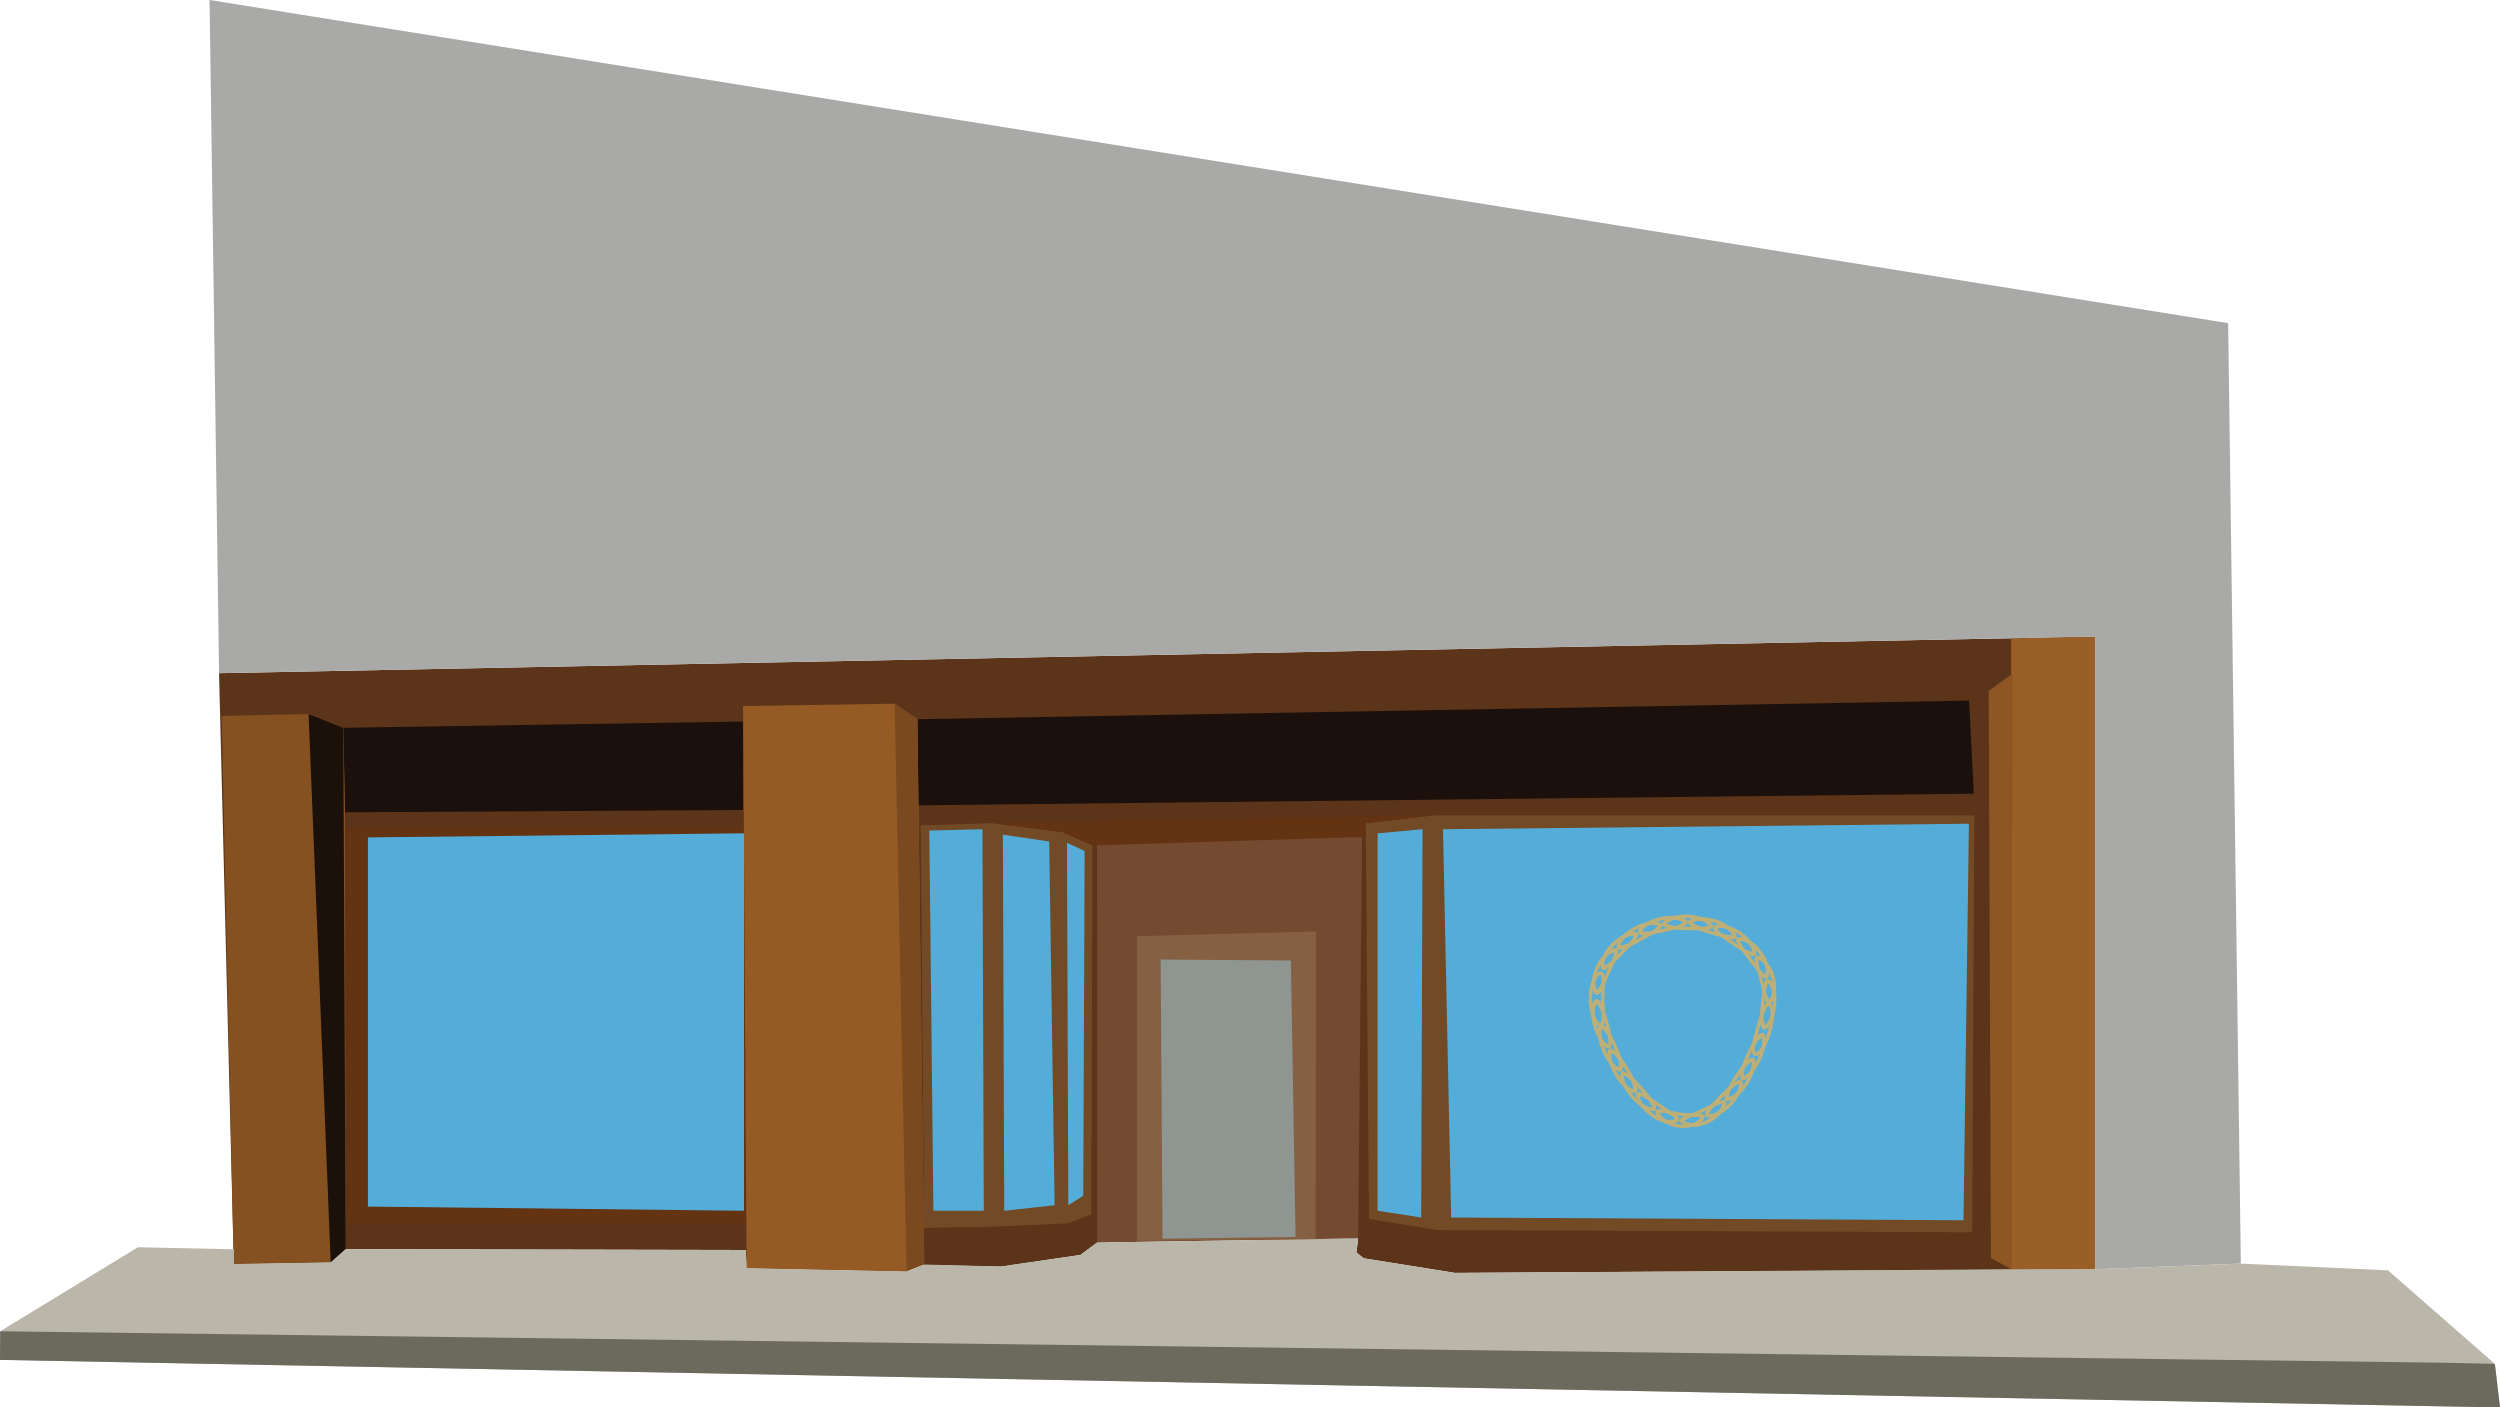<svg xmlns="http://www.w3.org/2000/svg" viewBox="0 0 354.7 199.69"><defs><style>.cls-1{fill:#5b3419;}.cls-2{fill:#734a26;}.cls-3{fill:#1b100c;}.cls-4{fill:#633312;}.cls-5{fill:#965b25;}.cls-6{fill:#865121;}.cls-7{fill:#9a5f26;}.cls-8{fill:#54acd8;}.cls-9{fill:#744a30;}.cls-10{fill:#856043;}.cls-11{fill:#7b491f;}.cls-12{fill:#1b110a;}.cls-13{fill:#8e5623;}.cls-14{fill:#a9a9a7;}.cls-15{fill:#bab6a9;}.cls-16{fill:#6b6a5d;}.cls-17{fill:#8f9591;}.cls-18{opacity:0.64;}.cls-19{fill:none;stroke:#fbb040;stroke-miterlimit:10;stroke-width:0.5px;}.cls-20{fill:#fbb040;}</style></defs><title>Asset 8jewel1</title><g id="Layer_2" data-name="Layer 2"><g id="Jewelry1"><polygon class="cls-1" points="31.08 95.51 297.25 90.32 297.25 180.08 206.45 180.6 193.48 178.53 192.45 177.7 192.69 175.7 187.87 175.7 188.22 177.93 186.46 178.17 183.87 175.94 164.24 175.94 161.3 176.05 155.66 176.29 153.31 178.05 142.02 179.7 129.56 179.46 128.62 180.4 105.93 179.93 105.81 177.35 49.04 177.23 46.92 179.11 33.17 179.34 31.08 95.51"/><polygon class="cls-2" points="193.76 116.79 203.41 115.68 280.12 115.68 279.81 174.84 203.88 174.52 194.23 172.94 193.76 116.79"/><polygon class="cls-3" points="280.04 112.61 279.38 99.4 130.16 102.04 130.16 114.26 280.04 112.61"/><polygon class="cls-3" points="105.41 102.37 105.41 114.92 48.95 115.25 48.71 103.26 105.41 102.37"/><polygon class="cls-4" points="105.49 117.29 49.13 117.52 49.36 173.65 105.96 173.65 105.49 117.29"/><polygon class="cls-2" points="155 119.95 150.73 118.05 140.77 116.79 130.64 117.1 131.12 174.21 141.08 174.05 151.52 173.57 154.84 172.31 155 119.95"/><polygon class="cls-5" points="130.16 102.04 131.13 179.41 129.56 179.46 128.62 180.4 105.93 179.93 105.43 100.17 126.92 99.84 130.16 102.04"/><polygon class="cls-6" points="48.71 103.26 43.78 101.31 31.45 101.57 33.17 179.34 46.92 179.11 49.04 177.23 48.95 115.25 48.71 103.26"/><polygon class="cls-7" points="297.25 180.08 285.35 180.09 285.35 90.58 297.25 90.32 297.25 180.08"/><polygon class="cls-8" points="279.35 116.87 278.58 173.13 205.89 172.74 204.73 117.65 279.35 116.87"/><polygon class="cls-8" points="201.83 117.65 195.45 118.23 195.45 171.78 201.64 172.74 201.83 117.65"/><polygon class="cls-8" points="148.86 119.39 142.29 118.42 142.48 171.78 149.63 171 148.86 119.39"/><polygon class="cls-8" points="153.89 120.74 151.38 119.58 151.57 171 153.69 169.65 153.89 120.74"/><polygon class="cls-8" points="139.39 117.65 131.85 117.84 132.43 171.78 139.58 171.78 139.39 117.65"/><polygon class="cls-8" points="105.56 118.23 52.2 118.81 52.2 171.19 105.56 171.78 105.56 118.23"/><polygon class="cls-9" points="193.25 118.65 155.64 118.87 155.66 176.29 192.69 175.7 193.25 118.65"/><polygon class="cls-10" points="186.73 132.15 161.32 132.82 161.3 176.05 186.65 175.8 186.73 132.15"/><polygon class="cls-11" points="130.16 102.04 126.92 99.84 128.62 180.4 131.13 179.41 130.16 102.04"/><polygon class="cls-12" points="48.71 103.26 43.78 101.31 46.92 179.11 49.04 177.23 48.71 103.26"/><polygon class="cls-13" points="285.35 180.09 282.47 178.47 282.16 98.02 285.56 95.55 285.35 180.09"/><polygon class="cls-4" points="203.41 115.68 140.77 116.79 150.73 118.05 155 119.95 193.75 118.73 193.76 116.79 203.41 115.68"/><polygon class="cls-14" points="297.25 180.08 317.93 179.28 316.13 45.85 29.73 0 31.08 95.51 297.25 90.32 297.25 180.08"/><polygon class="cls-15" points="353.97 193.51 338.8 180.23 317.93 179.28 297.25 180.08 285.35 180.09 206.45 180.6 193.48 178.53 192.45 177.7 192.69 175.7 155.66 176.29 153.31 178.05 142.02 179.7 131.13 179.41 128.62 180.4 105.93 179.93 105.81 177.35 49.04 177.23 46.92 179.11 33.17 179.34 33.21 177.25 19.57 176.96 0.03 188.88 0 192.94 354.7 199.69 353.97 193.51"/><polygon class="cls-16" points="346.51 193.34 353.97 193.51 354.7 199.69 0 192.94 0.03 188.88 346.51 193.34"/><polygon class="cls-17" points="183.15 136.27 164.67 136.14 164.94 175.75 183.81 175.49 183.15 136.27"/><g class="cls-18"><path class="cls-19" d="M227.37,141.74c.09,1.85.36,3.43-.25,3.61s-1.4-1.4-1.51-3.62"/><path class="cls-20" d="M226.55,142.45c-.18.08-.52,1.27,0,3.07s1.39,2.65,1.56,2.64.1-1.27-.4-3a6.87,6.87,0,0,0-1.15-2.75m-.06-.7c.3,0,.62.38.86,1a7.12,7.12,0,0,1,.42,1c.14.39.29.83.4,1.29.52,1.84.74,3.48.19,3.74s-1.73-1.09-2.32-3.14a9.58,9.58,0,0,1-.27-1.48,7.21,7.21,0,0,1,0-1.25C225.94,142.19,226.19,141.76,226.49,141.75Z"/><path class="cls-20" d="M227.32,146c-.15.12-.26,1.32.49,3a6.71,6.71,0,0,0,1.16,1.86c.34.4.63.57.72.55a1.76,1.76,0,0,0-.07-.89,13.37,13.37,0,0,0-.71-2,6.07,6.07,0,0,0-1.6-2.53m-.21-.67c.59-.15,1.48,1.23,2.26,3s1.19,3.37.68,3.69-1.86-.86-2.7-2.81S226.52,145.49,227.11,145.34Z"/><path class="cls-20" d="M228.66,149.44c-.13.14-.08,1.33.89,2.93s2,2.19,2.21,2.12a6.43,6.43,0,0,0-1.18-2.75c-.91-1.5-1.72-2.3-1.92-2.3m-.29-.64c.57-.24,1.62,1,2.63,2.67s1.65,3.13,1.19,3.55-2-.58-3.07-2.4S227.81,149,228.37,148.8Z"/><path class="cls-20" d="M230.44,152.66c-.1.15.1,1.33,1.31,2.77s2.46,1.76,2.59,1.66-.52-1.14-1.67-2.45-2-2-2.23-2m-.36-.6c.53-.31,1.73.82,3,2.26s2.18,2.67,1.86,3.18-2.13-.08-3.54-1.74S229.56,152.36,230.08,152.06Z"/><path class="cls-20" d="M232.69,155.56c0,.09,0,.4.32.87a5.94,5.94,0,0,0,.6.75l.42.43c.17.13.35.26.55.4a5.07,5.07,0,0,0,2.09.87c.56,0,.87,0,.92-.12s-.25-.32-.66-.57-1-.65-1.67-1.18l-.51-.33-.45-.32c-.28-.19-.55-.34-.78-.46-.43-.27-.74-.37-.83-.34m-.48-.51c.48-.4,1.85.52,3.33,1.55q.28.19.54.39c.18.11.35.21.51.32s.31.22.45.34.29.17.41.26a3,3,0,0,1,.61.54.54.54,0,0,1,.21.45c0,.15-.14.29-.36.4a2.57,2.57,0,0,1-.91.11,4.45,4.45,0,0,1-.63-.05l-.67-.21c-.23-.08-.48-.17-.72-.29s-.46-.28-.69-.44C232.45,157.12,231.76,155.41,232.22,155.05Z"/><path class="cls-20" d="M235.51,157.92c0,.11.17.36.59.71a2.72,2.72,0,0,0,.84.51l.58.22a2,2,0,0,0,.69.15,4.31,4.31,0,0,0,2.3-.32c.48-.27.7-.53.7-.62s-.38-.11-.86-.1-1.16,0-2-.16a2.08,2.08,0,0,1-.58-.09l-.52-.1a7.17,7.17,0,0,1-.86-.17,1.86,1.86,0,0,0-.9,0m-.58-.39c.37-.52,1.87.09,3.51.28a8.08,8.08,0,0,0,1.17.09,9.8,9.8,0,0,0,1,0c.61,0,1.11.11,1.23.37s-.13.7-.78,1.13a3.31,3.31,0,0,1-1.26.49,4.36,4.36,0,0,1-1.68.07,2.66,2.66,0,0,1-.84-.19c-.26-.09-.51-.18-.75-.28a5,5,0,0,1-1.08-.75C234.92,158.28,234.76,157.76,234.92,157.53Z"/><path class="cls-20" d="M239,159a.53.53,0,0,0,.25.19,3.2,3.2,0,0,0,.63.12,4.16,4.16,0,0,0,2.25-.42,7.64,7.64,0,0,0,1.1-.71,7.33,7.33,0,0,0,.67-.71,1.22,1.22,0,0,0,.39-.83c-.09-.05-.37.07-.85.25a6.77,6.77,0,0,0-.8.4c-.31.15-.66.29-1,.5-.76.33-1.36.63-1.83.78a3.87,3.87,0,0,0-.55.28c-.13.06-.22.11-.24.15m-.7-.06c0-.31.47-.52,1-.72a6.27,6.27,0,0,1,1-.37c.34-.2.72-.31,1.11-.51.78-.38,1.5-.79,2.12-1s1.07-.37,1.29-.16.12.7-.26,1.34a5.84,5.84,0,0,1-2.19,1.85,7.27,7.27,0,0,1-1.57.49,6.63,6.63,0,0,1-1.36,0C238.65,159.55,238.26,159.2,238.3,158.91Z"/><path class="cls-20" d="M242.47,158a1.23,1.23,0,0,0,.92-.15,7.37,7.37,0,0,0,.86-.45,8.26,8.26,0,0,0,1-.82c1.32-1.39,1.54-2.59,1.44-2.72s-1.1.62-2.3,1.88c-.31.3-.57.6-.8.85a6.74,6.74,0,0,0-.6.66c-.3.42-.51.64-.49.75m-.61.34c-.13-.28.1-.72.52-1.18a22,22,0,0,1,1.62-1.78,18.72,18.72,0,0,1,1.81-1.68c.54-.4,1-.59,1.24-.43s.27.67,0,1.34a6.5,6.5,0,0,1-1.5,2.31,6.24,6.24,0,0,1-2.35,1.55C242.48,158.63,242,158.58,241.86,158.31Z"/><path class="cls-20" d="M245.27,155.6c.17.07,1.27-.47,2.29-2a6.5,6.5,0,0,0,.89-2c.12-.52.12-.83.05-.9s-.36.18-.7.56a14.42,14.42,0,0,0-1.26,1.7,6.41,6.41,0,0,0-1.28,2.69m-.48.51c-.21-.21-.12-.68.12-1.3a16.16,16.16,0,0,1,1.21-2.17c1-1.61,2.11-2.87,2.67-2.62s.35,2-.82,3.82a6.8,6.8,0,0,1-1.88,2C245.52,156.23,245,156.34,244.8,156.11Z"/><path class="cls-20" d="M247.43,152.61c.2,0,1.15-.68,1.93-2.37s.69-2.9.54-3a6,6,0,0,0-1.64,2.51,6.12,6.12,0,0,0-.83,2.88m-.37.6c-.51-.35-.05-1.92.74-3.68s1.72-3.13,2.31-3,.59,2-.3,3.88S247.56,153.55,247.06,153.21Z"/><path class="cls-19" d="M251.07,146.37c-.59,2-1.52,3.43-2.07,3.18s-.14-1.85.4-3.72"/><path class="cls-19" d="M249.4,145.82c.56-1.87.93-3.36,1.54-3.32s.74,1.86.13,3.87"/><path class="cls-20" d="M250.41,145.4c.18,0,.93-1,1.13-2.85a5.11,5.11,0,0,0-.23-2.23c-.16-.51-.41-.76-.49-.77a9.46,9.46,0,0,0-.48,2.89,6.51,6.51,0,0,0,.07,3m-.18.68c-.6-.18-.58-1.84-.39-3.69.06-.47.07-.89.15-1.29a7.91,7.91,0,0,1,.14-1.07c.07-.62.27-1.09.55-1.17s.65.25,1,.93A6.3,6.3,0,0,1,252,141a7.68,7.68,0,0,1,0,1.55C251.82,144.77,250.8,146.25,250.23,146.07Z"/><path class="cls-20" d="M251,141.8c.16,0,.78-1.19.28-3.09s-1.66-2.57-1.81-2.52a9.18,9.18,0,0,0,.64,2.84,9.93,9.93,0,0,0,.89,2.77m0,.7c-.3,0-.53-.46-.72-1.08s-.39-1.4-.6-2.26c-.47-1.69-1-3.15-.57-3.54.23-.18.75,0,1.27.48a5.64,5.64,0,0,1,1.46,5.33C251.57,142.15,251.25,142.53,250.94,142.5Z"/><path class="cls-20" d="M250.46,138.19c.08-.07.13-.4,0-.92a3.4,3.4,0,0,0-.3-.92,4.68,4.68,0,0,0-.66-1.1,5,5,0,0,0-1.69-1.47c-.47-.26-.8-.3-.88-.24s.12.36.39.8.71,1,1.22,1.65c.27.33.49.64.69.91s.39.5.55.7c.33.38.56.6.66.61m.22.66c-.3.08-.68-.23-1.07-.72s-.88-1.16-1.45-1.86c-1.05-1.45-2.11-2.63-1.77-3.17.17-.25.66-.24,1.36,0a5.8,5.8,0,0,1,2.17,1.8,5.56,5.56,0,0,1,1.13,2.61C251.12,138.3,251,138.78,250.68,138.85Z"/><path class="cls-20" d="M248.58,135.05c.09-.15-.29-1.37-1.88-2.45s-2.88-1-3-.83.87.88,2.3,1.84a8.29,8.29,0,0,0,2.55,1.45m.44.54c-.5.34-1.77-.56-3.27-1.58s-2.84-1.9-2.67-2.49,2-.58,3.91.66a5.89,5.89,0,0,1,1.91,2.06C249.25,134.89,249.26,135.41,249,135.59Z"/><path class="cls-20" d="M245.76,132.72c0-.18-.7-1.19-2.52-1.78s-3-.16-3.08,0a16,16,0,0,0,5.6,1.77m.6.36c-.37.51-1.86,0-3.63-.52s-3.27-1.08-3.26-1.68,1.8-1.08,3.93-.43S246.72,132.63,246.36,133.09Z"/><path class="cls-20" d="M242.39,131.31c0-.1-.25-.33-.74-.54a5.64,5.64,0,0,0-2.16-.49c-1.92-.07-3,.62-3,.79a7.5,7.5,0,0,0,2.93.41c.86,0,1.56,0,2.07,0a2,2,0,0,0,.88-.18m.67.19c-.21.6-1.79.52-3.64.48s-3.44-.21-3.59-.79,1.47-1.5,3.68-1.42S243.27,131,243.06,131.5Z"/><path class="cls-20" d="M238.75,130.87c0-.1-.33-.25-.86-.34a5.68,5.68,0,0,0-2.21.07c-1.88.42-2.7,1.37-2.67,1.54a7.72,7.72,0,0,0,2.93-.36c.85-.17,1.52-.36,2-.51a2,2,0,0,0,.81-.41m.7,0c0,.63-1.61,1-3.4,1.39s-3.36.69-3.67.18,1-1.84,3.19-2.33S239.5,130.3,239.45,130.88Z"/><path class="cls-20" d="M235.14,131.37c-.06-.08-.38-.16-.91-.11a5.48,5.48,0,0,0-2.12.66c-1.7.92-2.22,2.07-2.15,2.22a7.65,7.65,0,0,0,2.72-1.15c.76-.4,1.36-.75,1.79-1s.66-.5.68-.6m.68-.17c.12.62-1.31,1.34-2.91,2.23s-3,1.6-3.45,1.19.44-2.09,2.42-3.14S235.73,130.62,235.82,131.2Z"/><path class="cls-20" d="M231.77,132.79c-.14-.11-1.38.05-2.75,1.41a5,5,0,0,0-1.23,1.88c-.2.5-.17.84-.11.91a9,9,0,0,0,2.2-1.94c1.2-1.19,1.92-2,1.89-2.25m.61-.34c.27.56-.89,1.65-2.15,2.95-.66.64-1.21,1.24-1.71,1.66s-.9.67-1.17.55-.34-.61-.17-1.35a5.82,5.82,0,0,1,1.48-2.41C230.25,132.23,232.14,131.91,232.38,132.45Z"/><path class="cls-20" d="M229,135.15c-.15-.06-1.33.46-2.16,2.22s-.37,3-.22,3.1a9.53,9.53,0,0,0,1.32-2.6,8.93,8.93,0,0,0,1.06-2.72m.48-.51c.41.44-.34,1.84-1.08,3.44s-1.22,3.07-1.82,3.08c-.29,0-.61-.44-.68-1.18a5.41,5.41,0,0,1,.49-2.82,5.66,5.66,0,0,1,1.77-2.22C228.71,134.52,229.22,134.43,229.44,134.64Z"/><path class="cls-19" d="M225.65,141.65c0-2.26,1-3.83,1.52-3.56s.2,1.77.23,3.59"/></g></g></g></svg>